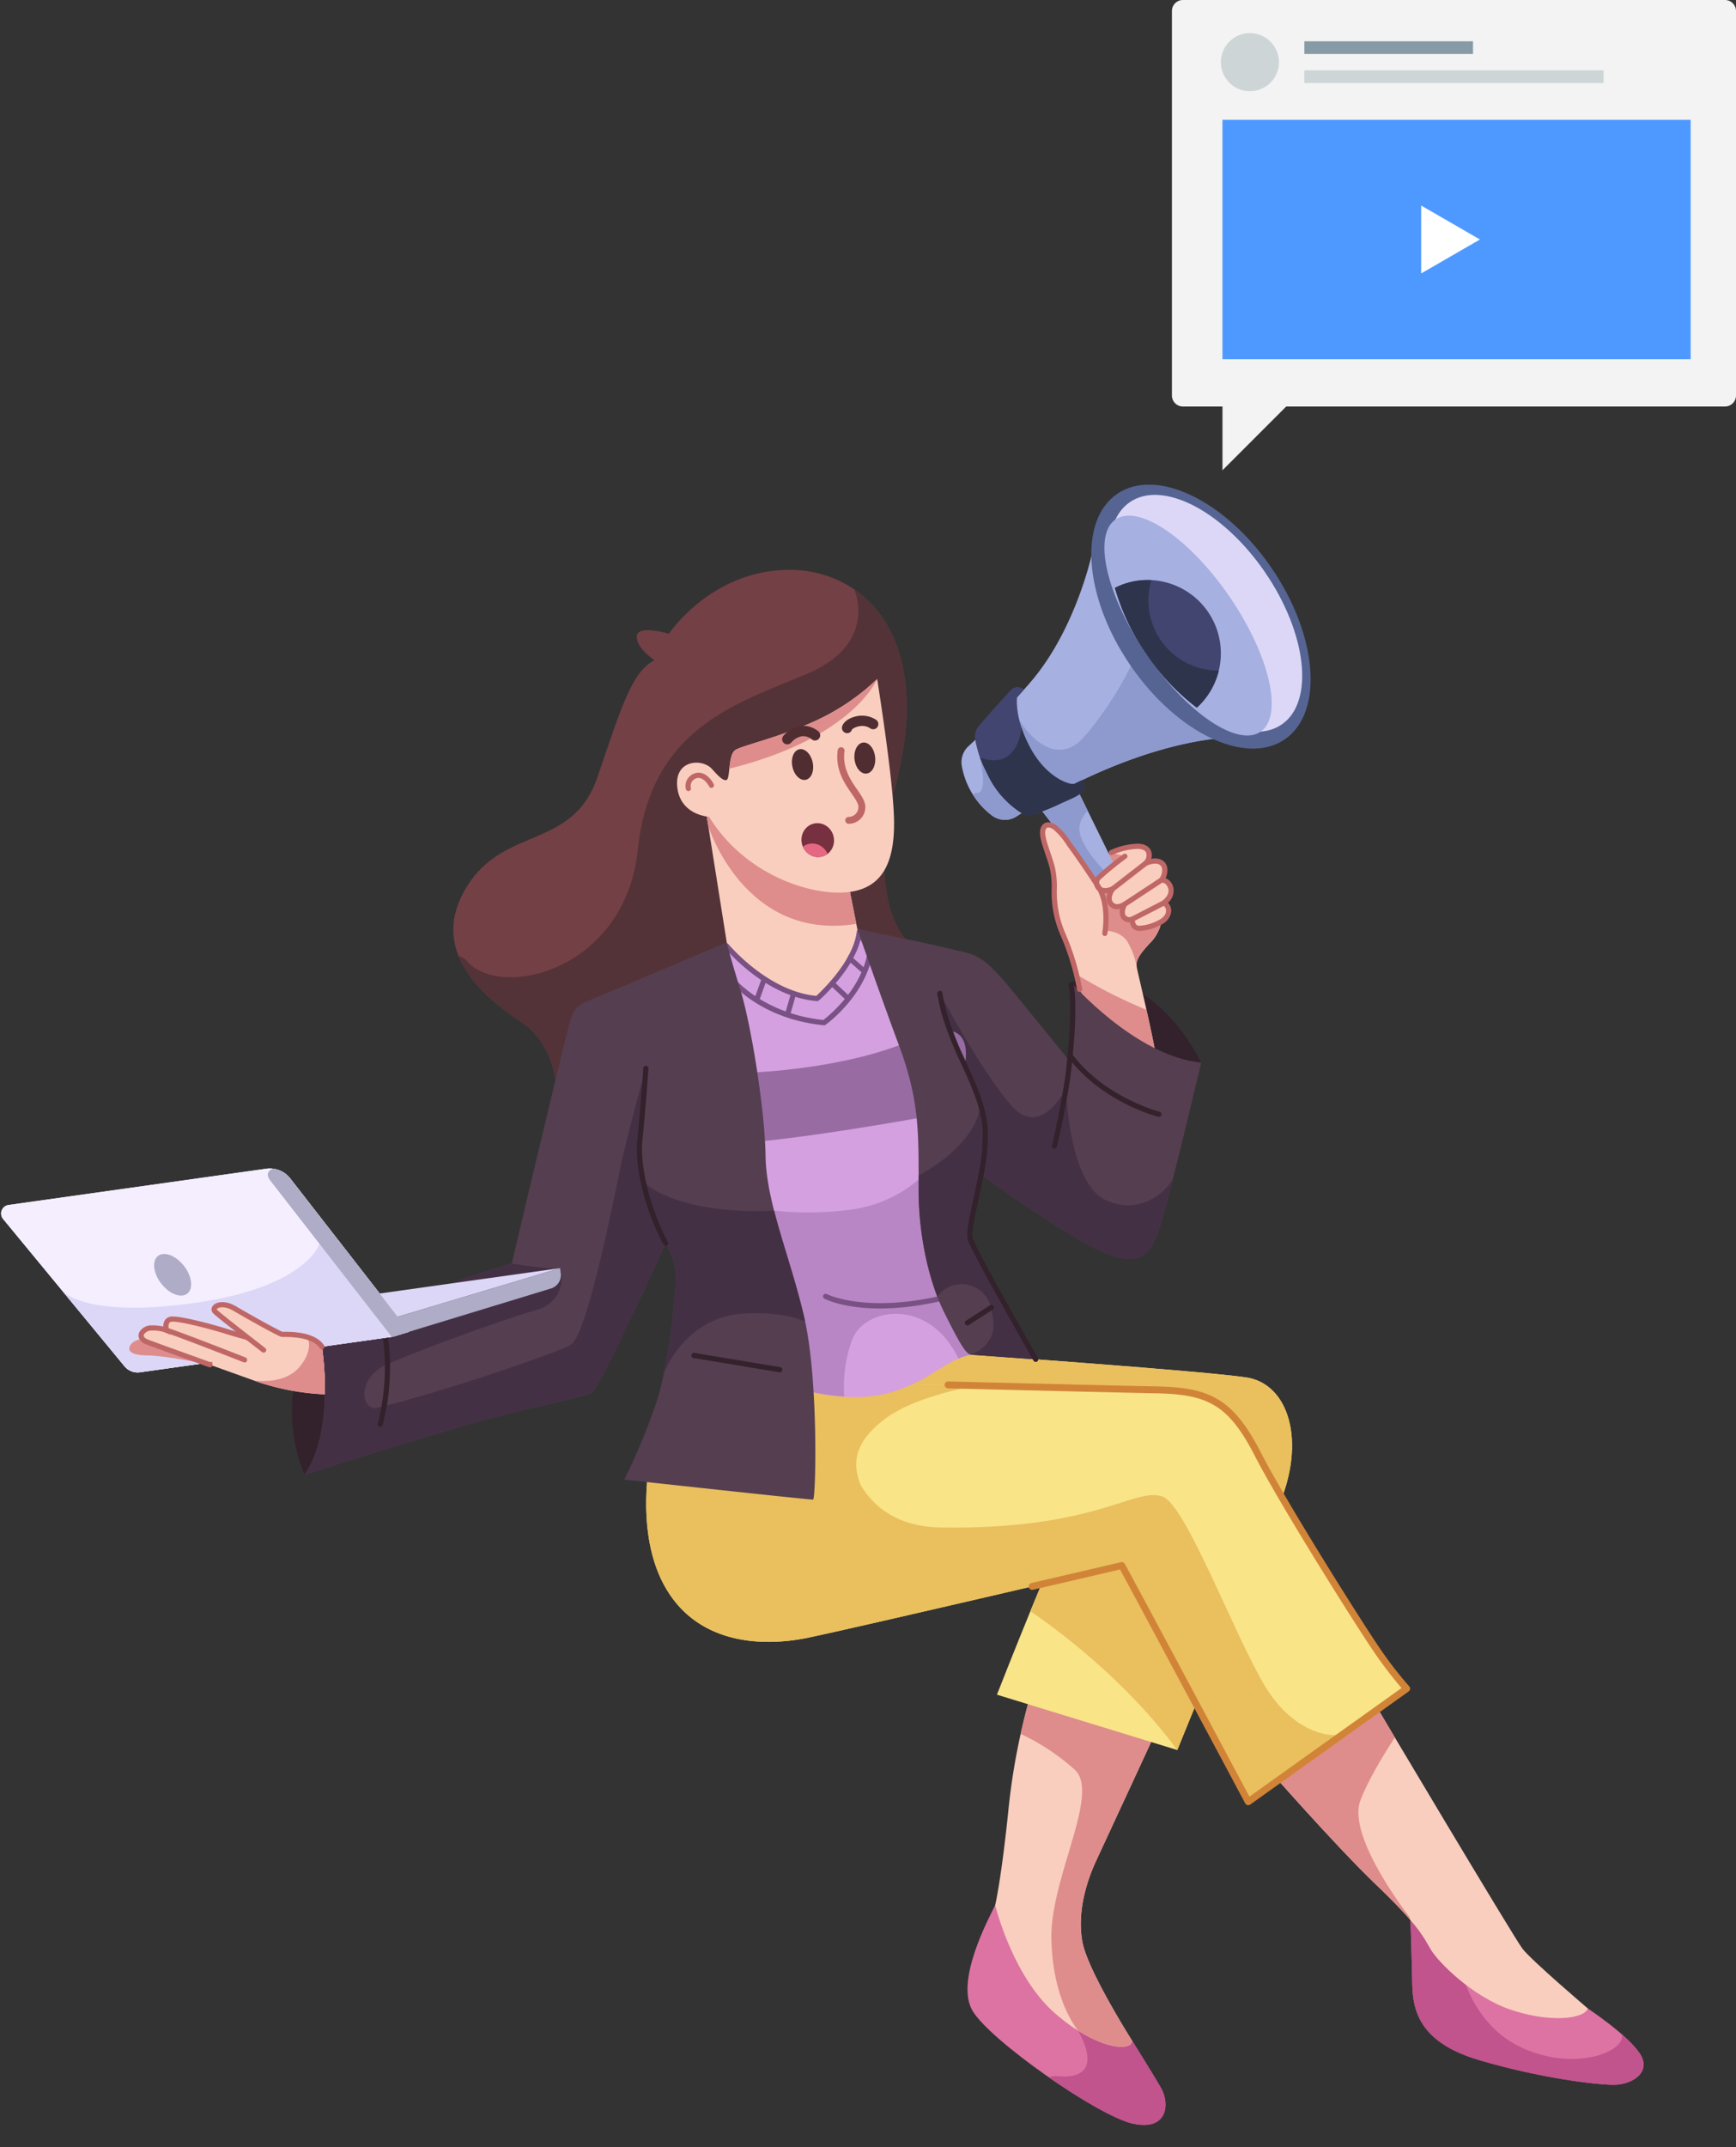 <svg xmlns="http://www.w3.org/2000/svg" width="373.786" height="462.016" viewBox="0 0 373.786 462.016">
  <rect x="0" y="0" width="373.786" height="462.016" fill="#333333" stroke="none"/>
  <g id="Group_4443" data-name="Group 4443" transform="translate(-1496.214 -213.027)">
    <g id="Group_675" data-name="Group 675" transform="translate(1748.545 213.027)">
      <path id="Path_1630" data-name="Path 1630" d="M536.76,215.648V247.58l27.676-27.674Z" transform="translate(-525.876 -146.382)" fill="#f3f3f3"/>
      <path id="Rectangle_87" data-name="Rectangle 87" d="M2.374,0H119.082a2.373,2.373,0,0,1,2.373,2.373V85.1a2.373,2.373,0,0,1-2.373,2.373H2.374A2.374,2.374,0,0,1,0,85.1V2.374A2.374,2.374,0,0,1,2.374,0Z" transform="translate(0 0)" fill="#f3f3f3"/>
      <path id="Path_1631" data-name="Path 1631" d="M549.06,185.937a6.248,6.248,0,1,1-6.25-6.247A6.249,6.249,0,0,1,549.06,185.937Z" transform="translate(-526.019 -172.562)" fill="#cdd5d7"/>
      <g id="Group_673" data-name="Group 673" transform="translate(28.507 8.884)">
        <rect id="Rectangle_88" data-name="Rectangle 88" width="64.439" height="2.733" transform="translate(0 6.249)" fill="#cdd5d7"/>
        <rect id="Rectangle_89" data-name="Rectangle 89" width="36.32" height="2.735" fill="#879ba6"/>
      </g>
      <g id="Group_674" data-name="Group 674" transform="translate(10.884 25.783)">
        <rect id="Rectangle_90" data-name="Rectangle 90" width="100.806" height="51.505" fill="#4e99ff"/>
        <path id="Path_1632" data-name="Path 1632" d="M574.173,208.466l-6.325,3.65-6.332,3.658V201.161l6.332,3.651Z" transform="translate(-518.735 -182.713)" fill="#fff"/>
      </g>
    </g>
    <g id="Group_649" data-name="Group 649" transform="translate(1478.606 347.295) rotate(-8)">
      <g id="WOMAN_ARM" data-name="WOMAN ARM" transform="translate(191.101 0)">
        <g id="Group_557" data-name="Group 557" transform="translate(27.152 20.676)">
          <path id="Path_1534" data-name="Path 1534" d="M33.919,0s-5.806,15.671-17.1,25.349A156.8,156.8,0,0,1,2.1,36.785,4.678,4.678,0,0,0,.007,40.921,17.149,17.149,0,0,0,5.069,52.427a4.616,4.616,0,0,0,5.128.8c7.2-3.3,28.371-11.994,48.329-10.439Z" transform="translate(0)" fill="#a6b0e1"/>
        </g>
        <g id="Group_558" data-name="Group 558" transform="translate(28.665 41.25)">
          <path id="Path_1535" data-name="Path 1535" d="M25.49,17.718C17.321,24.607,12.147,12.3,12.147,12.3l-10,2.846S4.05,26.957.873,26.479A1.244,1.244,0,0,0,0,26.707a15.974,15.974,0,0,0,3.557,5.146,4.616,4.616,0,0,0,5.128.8c7.2-3.3,28.371-11.994,48.329-10.439L44.238,0,39.417,1.151A74.81,74.81,0,0,1,25.49,17.718Z" fill="#8e9ace"/>
        </g>
        <g id="Group_559" data-name="Group 559" transform="translate(43.912 110.81)">
          <path id="Path_1536" data-name="Path 1536" d="M25.41,21.115S22.71,12.274,16.278,5.9,0,.008,0,.008,3.771,20.04,13.42,22.429,25.41,21.115,25.41,21.115Z" transform="translate(0 0)" fill="#33222c"/>
        </g>
        <g id="Group_560" data-name="Group 560" transform="translate(42.342 76.664)">
          <path id="Path_1537" data-name="Path 1537" d="M3.257,36.265A54.844,54.844,0,0,0,1.291,23.6c-1.85-6.436.248-10.522-.228-14.405S-.733,1.658.537.344,4.21,1.677,5.878,4.963A9.229,9.229,0,0,0,10.463,9.3l2.819-1.235a17.559,17.559,0,0,1,6.432-.836c3.057.319,2.859,2.787,1.35,3.9,0,0,2.343-.757,3.455.4s.08,3.066-.556,3.624c0,0,1.429.039,1.747,1.911S23.8,20.1,23.8,20.1a1.874,1.874,0,0,1,.754,1.952A3.012,3.012,0,0,1,22.732,24a9.038,9.038,0,0,1-3.217,4.34c-2.7,2.19-3.494,3.266-3.414,4.819s1.333,13.859,1.48,20.55-8.548-5.5-8.548-5.5Z" transform="translate(0 0)" fill="#f9cebe"/>
        </g>
        <g id="Group_561" data-name="Group 561" transform="translate(49.906 83.842)">
          <path id="Path_1538" data-name="Path 1538" d="M16.4,7.98c.635-.557,1.667-2.47.556-3.624s-3.455-.4-3.455-.4c1.509-1.115,1.708-3.583-1.35-3.9A17.559,17.559,0,0,0,5.718.891L2.9,2.127A8.679,8.679,0,0,1,.384.491L0,1.786,2.941,7.98s.994,5.81-.04,9.1c0,0,3.135.421,4.365,2.93A16.356,16.356,0,0,1,8.537,25.98c-.08-1.553.715-2.628,3.414-4.819a9.038,9.038,0,0,0,3.217-4.34,3.012,3.012,0,0,0,1.826-1.952,1.874,1.874,0,0,0-.754-1.952s2.223-1.155,1.905-3.027S16.4,7.98,16.4,7.98Z" transform="translate(0 0)" fill="#de8d8c"/>
        </g>
        <g id="Group_562" data-name="Group 562" transform="translate(45.348 109.343)">
          <path id="Path_1539" data-name="Path 1539" d="M0,0C.225,2.174.251,3.587.251,3.587L6.027,15.534s8.7,12.186,8.548,5.5c-.068-3.119-.377-7.451-.7-11.352A107.847,107.847,0,0,1,0,0Z" transform="translate(0)" fill="#de8d8c"/>
        </g>
        <g id="Group_563" data-name="Group 563" transform="translate(42.56 70.437)">
          <path id="Path_1540" data-name="Path 1540" d="M0,2.47l10.563,18.4L14.692,18.4,8.657,0Z" fill="#a6b0e1"/>
        </g>
        <g id="Group_564" data-name="Group 564" transform="translate(0 93.137)">
          <path id="Path_1541" data-name="Path 1541" d="M0,0S20.646,7.328,23.346,8.681s4.446,3.9,5.955,6.133S41.291,34.488,41.291,34.488s2.858-11.55,2.62-16.807c0,0,11.435,17.683,25.41,21.107,0,0-9.727,24.97-12.944,32.018s-5.36,10.036-13.1,5.736S14.929,52.169,14.929,52.169Z" fill="#553e50"/>
        </g>
        <g id="Group_565" data-name="Group 565" transform="translate(5.061 106.756)">
          <path id="Path_1542" data-name="Path 1542" d="M54.862,48.8c-.585,1.43-7.041,7.586-14.82,2.967s-5.373-25.186-5.373-25.186-6.7,9.893-11.939,2.357S10.6,2.587,10.6,2.587L.631,0,0,4.069,9.866,38.55S30.473,58.622,38.215,62.923s9.887,1.314,13.1-5.736C52.153,55.355,53.431,52.307,54.862,48.8Z" transform="translate(0)" fill="#443044"/>
        </g>
        <path id="Path_1543" data-name="Path 1543" d="M.557,34.965a.537.537,0,0,1-.2-.038.558.558,0,0,1-.317-.722c.044-.112,4.343-11.2,5.732-17.6C5.8,16.476,8.61,5.695,8.377.582A.56.56,0,0,1,8.909,0a.611.611,0,0,1,.58.533c.239,5.28-2.521,15.886-2.639,16.335-1.4,6.46-5.733,17.629-5.776,17.742A.555.555,0,0,1,.557,34.965Z" transform="translate(34.978 110.898)" fill="#33222c"/>
        <path id="Path_1544" data-name="Path 1544" d="M17.746,16.265a.564.564,0,0,1-.21-.041c-.471-.193-11.6-4.834-17.464-15.4a.556.556,0,1,1,.97-.543c5.679,10.224,16.8,14.86,16.914,14.9a.558.558,0,0,1-.209,1.074Z" transform="translate(41.015 125.952)" fill="#33222c"/>
        <path id="Path_1545" data-name="Path 1545" d="M10.12,4.46,8.657,0,0,2.47,9.522,19.055l3.542.317h0s-6.273-7.823-5.2-11.843A5.6,5.6,0,0,1,10.12,4.46Z" transform="translate(42.56 70.437)" fill="#8e9ace"/>
        <g id="Group_567" data-name="Group 567" transform="translate(52.388 83.83)">
          <g id="Group_566" data-name="Group 566" transform="translate(0 0)">
            <path id="Path_1546" data-name="Path 1546" d="M6.849,1.82A69.54,69.54,0,0,0,.5,5.682C-.576,6.639-.02,9.29,3.236,8.423c0,0-1.667,1.72-.754,3.154s2.858.478,2.858.478-1.151,1.513-.595,2.628a1.585,1.585,0,0,0,1.827.757s-.556,1.991,1.31,2.19a10.483,10.483,0,0,0,4.8-.8,3.011,3.011,0,0,0,1.826-1.952,1.873,1.873,0,0,0-.753-1.952s2.223-1.154,1.905-3.027-1.747-1.911-1.747-1.911c.635-.557,1.667-2.47.556-3.624s-3.455-.4-3.455-.4c1.509-1.115,1.708-3.583-1.35-3.9A14.429,14.429,0,0,0,4.013.662" transform="translate(0 0)" fill="#f9cebe"/>
          </g>
        </g>
        <g id="Group_568" data-name="Group 568" transform="translate(51.834 83.274)">
          <path id="Path_1547" data-name="Path 1547" d="M9.182,18.782a7.709,7.709,0,0,1-.806-.041A2,2,0,0,1,6.844,17.9a2.262,2.262,0,0,1-.354-1.3A1.975,1.975,0,0,1,4.8,15.49a2.523,2.523,0,0,1,0-2.02,2.282,2.282,0,0,1-2.235-1.037A2.651,2.651,0,0,1,2.6,9.708,2.5,2.5,0,0,1,.262,8.476a2.22,2.22,0,0,1,.42-2.654A67.738,67.738,0,0,1,7.135,1.886a.558.558,0,0,1,.536.978A64.8,64.8,0,0,0,1.42,6.656,1.093,1.093,0,0,0,1.242,7.95c.336.63,1.218.807,2.4.49a.552.552,0,0,1,.622.257.56.56,0,0,1-.079.669c-.014.015-1.35,1.424-.685,2.465.63.994,2.086.307,2.147.279a.557.557,0,0,1,.686.838c-.26.346-.867,1.388-.541,2.041a1.011,1.011,0,0,0,1.177.469.571.571,0,0,1,.543.142.56.56,0,0,1,.143.547,1.577,1.577,0,0,0,.106,1.131.938.938,0,0,0,.729.354,9.906,9.906,0,0,0,4.48-.733c.08-.036,1.366-.539,1.543-1.556a1.311,1.311,0,0,0-.5-1.381.563.563,0,0,1-.258-.5.558.558,0,0,1,.294-.473c.019-.01,1.86-1,1.614-2.44-.238-1.4-1.2-1.446-1.213-1.446a.559.559,0,0,1-.352-.977,3.034,3.034,0,0,0,.856-1.858,1.232,1.232,0,0,0-.334-.958c-.849-.881-2.865-.26-2.885-.256a.557.557,0,0,1-.5-.978,1.806,1.806,0,0,0,.8-1.8c-.164-.6-.831-.994-1.878-1.1a13.974,13.974,0,0,0-5.414.566A.557.557,0,0,1,4.383.695,14.926,14.926,0,0,1,10.28.07c2.071.214,2.665,1.3,2.834,1.92a2.552,2.552,0,0,1-.184,1.745,3.144,3.144,0,0,1,2.5.8,2.36,2.36,0,0,1,.646,1.78,4.108,4.108,0,0,1-.656,1.952,2.812,2.812,0,0,1,1.351,2.1,3.419,3.419,0,0,1-1.574,3.214,2.461,2.461,0,0,1,.42,1.957,3.545,3.545,0,0,1-2.178,2.377A10.944,10.944,0,0,1,9.182,18.782Z" transform="translate(0 0)" fill="#bf6767"/>
        </g>
        <g id="Group_569" data-name="Group 569" transform="translate(55.067 87.243)">
          <path id="Path_1548" data-name="Path 1548" d="M.556,5.566A.558.558,0,0,1,.281,4.524L8.063.073a.558.558,0,0,1,.551.97L.83,5.494A.542.542,0,0,1,.556,5.566Z" transform="translate(0 0)" fill="#bf6767"/>
        </g>
        <g id="Group_570" data-name="Group 570" transform="translate(57.172 91.265)">
          <path id="Path_1549" data-name="Path 1549" d="M.555,5.178A.558.558,0,0,1,.318,4.116L8.895.053A.557.557,0,0,1,9.37,1.062L.793,5.124A.561.561,0,0,1,.555,5.178Z" transform="translate(0 0)" fill="#bf6767"/>
        </g>
        <g id="Group_571" data-name="Group 571" transform="translate(58.403 96.204)">
          <path id="Path_1550" data-name="Path 1550" d="M.556,3.623A.558.558,0,0,1,.374,2.538L7.56.03a.558.558,0,0,1,.364,1.054L.738,3.592A.548.548,0,0,1,.556,3.623Z" transform="translate(0 0)" fill="#bf6767"/>
        </g>
        <path id="Path_1616" data-name="Path 1616" d="M18.507,0c10.2-.012,18.451,14.307,18.429,31.982S28.629,64,18.429,64.009-.021,49.7,0,32.027,8.307.012,18.507,0Z" transform="matrix(0.895, -0.445, 0.445, 0.895, 51.853, 16.449)" fill="#556493"/>
        <g id="Group_572" data-name="Group 572" transform="translate(56.951 3.45)">
          <path id="Path_1617" data-name="Path 1617" d="M15.562,0c8.575-.01,15.511,12.96,15.491,28.97s-6.987,29-15.562,29.008S-.019,45.018,0,29.008,6.987.01,15.562,0Z" transform="matrix(0.895, -0.445, 0.445, 0.895, 0, 13.829)" fill="#dcd7f7"/>
        </g>
        <g id="Group_573" data-name="Group 573" transform="translate(57.543 8.779)">
          <path id="Path_1618" data-name="Path 1618" d="M10.913,0C16.922-.007,21.778,12.373,21.76,27.652s-4.9,27.671-10.913,27.679S-.018,42.958,0,27.679,4.9.007,10.913,0Z" transform="translate(0 9.69) rotate(-26.444)" fill="#a6b0e1"/>
        </g>
        <g id="Group_574" data-name="Group 574" transform="translate(30.814 46.395)">
          <path id="Path_1551" data-name="Path 1551" d="M21.791,23.488c-.237,1.427-3.69,1.992-5.929,2.75a49.334,49.334,0,0,1-6.728,1.547,3.225,3.225,0,0,1-1.439-.8,19.8,19.8,0,0,1-6.136-9.367A24.081,24.081,0,0,1,0,10,3.61,3.61,0,0,1,.787,7.519C1.558,6.672,8.214,1.1,9.088.428A1.951,1.951,0,0,1,11.859.74c-.578.475-1.141.951-1.675,1.4,0,0-1.26,4.386,1.348,11.314s7.486,9.129,8.3,8.862c.563-.179,1.126-.372,1.719-.55A2.591,2.591,0,0,1,21.791,23.488Z" transform="translate(0 0)" fill="#424570"/>
        </g>
        <g id="Group_575" data-name="Group 575" transform="translate(31.313 55.133)">
          <path id="Path_1552" data-name="Path 1552" d="M7.195,18.244a3.226,3.226,0,0,0,1.439.8A49.326,49.326,0,0,0,15.362,17.5c2.239-.758,5.692-1.323,5.929-2.75a2.59,2.59,0,0,0-.237-1.725c-.593.178-1.156.371-1.719.55-.815.268-5.707-1.933-8.3-8.861A26.691,26.691,0,0,1,9.72,0h0S7.807,9.261,0,5.156C.242,6.216.584,7.444,1.059,8.878A19.8,19.8,0,0,0,7.195,18.244Z" fill="#2e344c"/>
        </g>
        <g id="Group_576" data-name="Group 576" transform="translate(65.133 27.32)">
          <path id="Path_1553" data-name="Path 1553" d="M0,.849A48.606,48.606,0,0,0,4.736,15.931a48.461,48.461,0,0,0,9.141,12.9A15.78,15.78,0,0,0,5.058,0,15.649,15.649,0,0,0,0,.849Z" fill="#424570"/>
        </g>
        <path id="Path_1554" data-name="Path 1554" d="M3.806,37.116a.556.556,0,0,1-.556-.549A53.2,53.2,0,0,0,1.315,24.309,23.019,23.019,0,0,1,.862,14.254a18.163,18.163,0,0,0,.207-4.435C.932,8.7.726,7.614.526,6.56.006,3.815-.4,1.647.7.509,1.046.146,2.039-.554,3.67.788A14.666,14.666,0,0,1,6.354,4.894c.185.355.368.7.547,1.034.52.965,2.456,4.694,4.456,9.033,2.042,4.435.105,10.353.021,10.6a.55.55,0,0,1-.7.351.557.557,0,0,1-.35-.706c.018-.057,1.879-5.75.021-9.781-2.021-4.386-4-8.19-4.425-8.968-.182-.336-.366-.688-.554-1.049a14.593,14.593,0,0,0-2.4-3.76C2.292,1.094,1.8.973,1.5,1.285c-.7.723-.3,2.834.124,5.067.2,1.07.411,2.178.553,3.331a19.33,19.33,0,0,1-.207,4.71A22.107,22.107,0,0,0,2.383,24,54.4,54.4,0,0,1,4.362,36.549a.558.558,0,0,1-.547.567Z" transform="translate(41.784 76.111)" fill="#bf6767"/>
        <g id="Group_577" data-name="Group 577" transform="translate(65.133 27.32)">
          <path id="Path_1555" data-name="Path 1555" d="M6.62,6.638A15.036,15.036,0,0,1,8.03.291,15.7,15.7,0,0,0,5.058,0,15.649,15.649,0,0,0,0,.849,48.606,48.606,0,0,0,4.736,15.931a48.461,48.461,0,0,0,9.141,12.9,15.819,15.819,0,0,0,5.8-7.249A15.063,15.063,0,0,1,6.62,6.638Z" fill="#2e344c"/>
        </g>
      </g>
      <g id="WOMAN" transform="translate(0 14.278)">
        <g id="Woman_Promoting" data-name="Woman Promoting" transform="translate(0 0)">
          <g id="Group_648" data-name="Group 648">
            <g id="Group_579" data-name="Group 579" transform="translate(174.698 59.259)">
              <path id="Path_1557" data-name="Path 1557" d="M24.345,5.343S21.381,20,28.977,26.21s-14.638,1.912-14.638,1.912L0,5.587,22.438,0Z" fill="#533338"/>
            </g>
            <g id="Group_580" data-name="Group 580" transform="translate(104.794)">
              <path id="Path_1558" data-name="Path 1558" d="M16.668,109.524S20.4,96.146,11.824,88.577-5.487,69.859,4.359,58.071s23.663-4.619,31.127-19.434S45.968,17.41,51.09,15.5c0,0-3.632-3.226-3.037-5.676s6.908.479,6.908.479S65.621-1.706,81.94.206s30.514,18.684,15.872,51.337L93.97,65.8,73.6,77.749Z" transform="translate(0 0)" fill="#734045"/>
            </g>
            <g id="Group_581" data-name="Group 581" transform="translate(105.278 6.398)">
              <path id="Path_1559" data-name="Path 1559" d="M82.607,16.627c-16.4,4.3-34.88,7.056-41.242,32.44S7.608,76.851,1.652,67.648A3.1,3.1,0,0,0,0,66.306C1.525,72.4,6.455,77.869,11.34,82.18c8.575,7.569,4.843,20.946,4.843,20.946L73.118,71.352,93.486,59.4l3.842-14.254c10.06-22.435,6.506-37.373-2-45.145h0S99.005,12.327,82.607,16.627Z" transform="translate(0)" fill="#533338"/>
            </g>
            <g id="Group_582" data-name="Group 582" transform="translate(182.714 290.743)">
              <path id="Path_1560" data-name="Path 1560" d="M33.677,33.234s3.335,7.407,4.765,10.991.119,9.438-7.146,6.69S3.423,28.933.565,22.122,6.521,3.246,8.545.259s9.41,20.789,9.41,20.789Z" transform="translate(0 0)" fill="#dd73a3"/>
            </g>
            <g id="Group_583" data-name="Group 583" transform="translate(197.571 318.405)">
              <path id="Path_1561" data-name="Path 1561" d="M16.439,23.254c7.265,2.748,8.575-3.106,7.146-6.69S18.82,5.572,18.82,5.572L11.631,0,7.555,1.778s5.211,11.56-5.519,9.171A3.853,3.853,0,0,0,0,10.918C6.253,16.708,12.914,21.922,16.439,23.254Z" fill="#c1538d"/>
            </g>
            <g id="Group_584" data-name="Group 584" transform="translate(191.259 246.798)">
              <path id="Path_1562" data-name="Path 1562" d="M14.055,0A140.248,140.248,0,0,0,5.6,24.612C2.025,39.068,0,44.205,0,44.205s1.548,15.651,9.53,24.85,15.364,10.514,15.6,8.124c0,0-7.265-16.009-7.622-22.341s2.5-12.665,5.36-17.085S42.165,7.885,42.165,7.885Z" fill="#f9cebe"/>
            </g>
            <g id="Group_585" data-name="Group 585" transform="translate(201.827 246.798)">
              <path id="Path_1563" data-name="Path 1563" d="M31.6,7.885,3.487,0S1.965,3.169,0,8.477A48.185,48.185,0,0,1,10.515,17.8C15.16,23.775,1.794,40.263.364,53.4-.742,63.574,1.454,69.918,3.3,73.385c6.135,5.227,11.071,5.741,11.265,3.795,0,0-7.265-16.009-7.622-22.341s2.5-12.665,5.36-17.085S31.6,7.885,31.6,7.885Z" fill="#de8d8c"/>
            </g>
            <g id="Group_586" data-name="Group 586" transform="translate(178.555 172.616)">
              <path id="Path_1564" data-name="Path 1564" d="M24.018.355S73.451,10.861,82.146,13.49,93.1,28.9,84.885,42.163,56.18,90.789,56.18,90.789l-36.8-17.2S38.591,39.5,42.4,35.354,9.529,11.141,9.529,11.141L0,3.334S16.32-1.294,24.018.355Z" transform="translate(0 0)" fill="#f9e487"/>
            </g>
            <g id="Group_587" data-name="Group 587" transform="translate(178.555 172.616)">
              <path id="Path_1565" data-name="Path 1565" d="M82.146,13.49C73.451,10.861,24.018.355,24.018.355,16.32-1.294,0,3.334,0,3.334l9.529,7.806S46.214,31.212,42.4,35.354c-1.96,2.13-7.993,12.179-13.392,21.439,4.993,4.544,18.263,17.464,27.169,34,0,0,20.487-35.364,28.706-48.625S90.841,16.118,82.146,13.49Z" transform="translate(0 0)" fill="#eabf5e"/>
            </g>
            <g id="Group_588" data-name="Group 588" transform="translate(277.635 305.1)">
              <path id="Path_1566" data-name="Path 1566" d="M1.886,0S.933,9.08.218,14.935s-.357,12.9,12.03,18.518,24.3,8.8,28.031,9.279,8.417-1.514,6.352-5.894S36.9,25.687,36.9,25.687L10.5,8.483Z" transform="translate(0)" fill="#dd73a3"/>
            </g>
            <g id="Group_589" data-name="Group 589" transform="translate(277.635 305.755)">
              <path id="Path_1567" data-name="Path 1567" d="M43.31,31.484c.805,3.583-10.576,6.927-21.533,0S10.818,10.8,10.818,10.8L1.816,0c-.228,2.159-1,9.352-1.6,14.279C-.5,20.133-.139,27.183,12.248,32.8s24.3,8.8,28.031,9.279,8.417-1.513,6.352-5.894A22.842,22.842,0,0,0,43.31,31.484Z" transform="translate(0)" fill="#c1538d"/>
            </g>
            <g id="Group_590" data-name="Group 590" transform="translate(253.196 259.095)">
              <path id="Path_1568" data-name="Path 1568" d="M0,10.522S12.269,29.279,19.892,38.956s8.456,12.305,9.647,15.293,7.5,11.469,15.365,15.411,15.245,4.182,16.437,2.032c0,0-10.6-11.947-12.149-14.695S25.014.367,24.894.009,0,10.522,0,10.522Z" transform="translate(0 0)" fill="#f9cebe"/>
            </g>
            <g id="Group_591" data-name="Group 591" transform="translate(253.196 259.094)">
              <path id="Path_1569" data-name="Path 1569" d="M28.3,8.155C26.268,3.312,24.923.1,24.894.009,24.775-.349,0,10.523,0,10.523S12.269,29.28,19.892,38.957c2.769,3.515,4.634,6.092,5.954,8.1l.358.071s-11.2-19.165-7.146-26.573C21.214,16.616,25.117,11.8,28.3,8.155Z" transform="translate(0 0)" fill="#de8d8c"/>
            </g>
            <g id="Group_592" data-name="Group 592" transform="translate(128.39 173.681)">
              <path id="Path_1570" data-name="Path 1570" d="M100.033,48.745S41.906,54,31.068,54.718s-24.418-2.27-29.3-15.77S3.672,8.84,3.672,8.84L37.976,0s63.247,10.514,74.444,12.305,15.723,4.66,19.891,16.607,17.152,40.74,19.891,46.116a81.493,81.493,0,0,0,4.884,8.482l-37.162,19.355S102.533,55.316,100.033,48.745Z" transform="translate(0)" fill="#f9e487"/>
            </g>
            <g id="Group_593" data-name="Group 593" transform="translate(128.39 173.681)">
              <path id="Path_1571" data-name="Path 1571" d="M126.951,78.732c-5-11.707-11.435-41.1-16.2-43.488-5.734-2.876-14.97,5.12-48.041,0-8.979-1.39-13.69-6.068-15.981-11.533-1.129-4.964-.051-9.26,7.206-13.318S74.391,6.042,74.393,6.042c-10.345-1.714-20.516-3.4-27.471-4.557h0L37.976,0,3.672,8.84S-3.117,25.447,1.767,38.947s18.462,16.488,29.3,15.77,68.965-5.973,68.965-5.973c2.5,6.571,19.891,54.121,19.891,54.121L142.435,91.14C140.739,92.024,131.954,90.44,126.951,78.732Z" transform="translate(0)" fill="#eabf5e"/>
            </g>
            <g id="Group_594" data-name="Group 594" transform="translate(196.051 177.985)">
              <path id="Path_1572" data-name="Path 1572" d="M52.262,99.3a.707.707,0,0,1-.268-.051.747.747,0,0,1-.428-.437c-.169-.464-16.613-45.424-19.689-53.585-2.191.2-10.5.945-19.2,1.722a.774.774,0,0,1-.8-.676.743.743,0,0,1,.674-.806C22.7,44.566,32.3,43.7,32.3,43.7a.746.746,0,0,1,.759.474c2.3,6.035,17.32,47.089,19.605,53.339L88.351,78.927a90.393,90.393,0,0,1-4.47-7.865C81.1,65.6,68.094,36.729,63.95,24.853c-4.12-11.8-8.433-14.378-19.309-16.118C39.9,7.976,25.086,5.534.621,1.479A.743.743,0,0,1,.01.625.737.737,0,0,1,.861.012c24.464,4.056,39.271,6.5,44.015,7.254,11.34,1.815,16.137,4.671,20.472,17.1C69.474,36.187,82.426,64.941,85.2,70.385a81.965,81.965,0,0,0,4.834,8.4.745.745,0,0,1-.268,1.082L52.6,99.22A.732.732,0,0,1,52.262,99.3Z" transform="translate(0 0)" fill="#d18437"/>
            </g>
            <g id="Group_595" data-name="Group 595" transform="translate(155.095 77.817)">
              <path id="Path_1573" data-name="Path 1573" d="M10.676,97.637s9.608,4.559,18.739,3.125,12.305-5.243,18.063-5.608S50.14,83.319,50.14,83.319L46.964,60.654,43.788,14.662,36.006,1.041h-16.2L7.754,0s-12.329,17.848-5.9,45.565A453.937,453.937,0,0,1,10.676,97.637Z" transform="translate(0)" fill="#d4a0e0"/>
            </g>
            <g id="Group_596" data-name="Group 596" transform="translate(162.557 132.189)">
              <path id="Path_1574" data-name="Path 1574" d="M42.678,28.946l-1-7.1L36.733,0A28.06,28.06,0,0,1,19.65,6.281,69.132,69.132,0,0,1,2.357,4.19S.951,12.239,0,19.767c2.278,13.946,3.213,23.5,3.213,23.5a48.818,48.818,0,0,0,8.532,2.651A30.022,30.022,0,0,1,15.2,33.9c3.812-6.452,17.612-6.521,22.047,7.347v0a13.952,13.952,0,0,1,2.764-.465C45.775,40.416,42.678,28.946,42.678,28.946Z" fill="#b886c4"/>
            </g>
            <g id="Group_597" data-name="Group 597" transform="translate(172.786 155.641)">
              <path id="Path_1575" data-name="Path 1575" d="M19.29,5.263C6.314,5.263.529,1.224.232,1.009A.557.557,0,0,1,.88.1C.968.167,10.04,6.451,30.8,3.192a.537.537,0,0,1,.633.465.556.556,0,0,1-.463.636A75.151,75.151,0,0,1,19.29,5.263Z" transform="translate(0 0)" fill="#7a5184"/>
            </g>
            <g id="Group_598" data-name="Group 598" transform="translate(173.118 90.059)">
              <path id="Path_1619" data-name="Path 1619" d="M0,.006,5.232,0V1.114L0,1.12Z" transform="translate(0 4.776) rotate(-65.901)" fill="#7a5184"/>
            </g>
            <g id="Group_599" data-name="Group 599" transform="translate(167.006 85.885)">
              <path id="Path_1576" data-name="Path 1576" d="M.981,5.385,0,4.862,2.565,0l.981.523Z" fill="#7a5184"/>
            </g>
            <g id="Group_600" data-name="Group 600" transform="translate(183.125 88.705)">
              <path id="Path_1577" data-name="Path 1577" d="M3.542,5.095,0,.7.866,0,4.408,4.395Z" fill="#7a5184"/>
            </g>
            <g id="Group_601" data-name="Group 601" transform="translate(187.537 83.829)">
              <path id="Path_1620" data-name="Path 1620" d="M.008,0,1.122,0,1.114,5.231,0,5.233Z" transform="translate(0 0.735) rotate(-40.942)" fill="#7a5184"/>
            </g>
            <g id="Group_602" data-name="Group 602" transform="translate(152.523 103.043)">
              <path id="Path_1578" data-name="Path 1578" d="M10.329,3.1S31.471,5.607,47.551.948s8.973,9.376,8.973,9.376l-7.068,7.47s-29.539,1.314-44.07,0S10.329,3.1,10.329,3.1Z" transform="translate(0 0)" fill="#986ca3"/>
            </g>
            <g id="Group_603" data-name="Group 603" transform="translate(55.765 151.758)">
              <path id="Path_1579" data-name="Path 1579" d="M1.139,26.82A35.071,35.071,0,0,1,.424,12.245C1.7,3.882,5.983,0,5.983,0L9.159.07,12.574,13.41Z" transform="translate(0 0)" fill="#33222c"/>
            </g>
            <g id="Group_604" data-name="Group 604" transform="translate(56.904 77.824)">
              <path id="Path_1580" data-name="Path 1580" d="M105.948,0S79.089,7.168,75.277,8.124s-3.812,1.752-4.843,3.5S50.5,61.966,50.5,61.966A140.52,140.52,0,0,0,26.561,67.3C15.722,71.006,7.5,73.156,7.5,73.156s.714,18.639-7.5,27.6c0,0,30.135-5.137,41.331-6.452S61.58,92.63,63.6,91.914,85.878,59.178,85.878,59.178Z" fill="#553e50"/>
            </g>
            <g id="Group_605" data-name="Group 605" transform="translate(56.904 102.23)">
              <path id="Path_1581" data-name="Path 1581" d="M84.927,0s-5.679,12.869-8.22,19.878S64.478,54.924,60.662,56.631c-2.412,1.079-26,5.84-43.034,7.651-3.636.389-3.931-6.955,3.345-9,5.618-1.581,23.572-5.67,33.864-7.168a6.952,6.952,0,0,0,5.825-8.12s-1.9.114-10.16-2.434A140.517,140.517,0,0,0,26.561,42.9C15.722,46.6,7.5,48.75,7.5,48.75a63.171,63.171,0,0,1-1.5,14.815c-.031.132-.322,1.309-.447,1.766-.034.126-.378,1.3-.527,1.763-.038.116-.437,1.277-.613,1.735A23.424,23.424,0,0,1,0,76.348S30.135,71.211,41.331,69.9,61.58,68.224,63.6,67.508,85.878,34.772,85.878,34.772L92.4,15.543A73.467,73.467,0,0,0,84.927,0Z" fill="#443044"/>
            </g>
            <g id="Group_606" data-name="Group 606" transform="translate(73.977 148.801)">
              <path id="Path_1582" data-name="Path 1582" d="M.556,21.852a.556.556,0,0,1-.5-.8A47.653,47.653,0,0,0,3.67.586.558.558,0,0,1,4.2,0a.541.541,0,0,1,.583.53,48.842,48.842,0,0,1-3.723,21A.553.553,0,0,1,.556,21.852Z" transform="translate(0 0)" fill="#33222c"/>
            </g>
            <g id="Group_607" data-name="Group 607" transform="translate(162.356 49.628)">
              <path id="Path_1583" data-name="Path 1583" d="M0,0,.5,28.2S7.384,40.461,18.1,42.851c0,0,8.894-6.69,10.641-13.62l-.635-11.39Z" fill="#f9cebe"/>
            </g>
            <g id="Group_608" data-name="Group 608" transform="translate(161.226 77.942)">
              <path id="Path_1584" data-name="Path 1584" d="M19.974,20.444a.559.559,0,0,1-.132-.016C5.23,16.87.26,6.918.056,6.5a.549.549,0,0,1-.049-.332L.9.472a.555.555,0,0,1,1.022-.2c.069.113,6.971,11.242,17.2,13.67,1.323-.906,9.022-6.406,10.56-12.494a.553.553,0,0,1,.509-.42.529.529,0,0,1,.55.363L32.457,6.06a.55.55,0,0,1,.008.36C29.657,15.384,20.614,20.182,20.23,20.382A.567.567,0,0,1,19.974,20.444ZM1.134,6.157c.674,1.242,5.79,9.9,18.764,13.136,1.271-.715,8.931-5.293,11.45-13.027l-1.1-3C27.679,9.631,19.892,14.77,19.536,15a.569.569,0,0,1-.423.077C10.247,13.1,3.932,5.137,1.777,2.059Z" transform="translate(0 0)" fill="#7a5184"/>
            </g>
            <g id="Group_609" data-name="Group 609" transform="translate(162.356 49.628)">
              <path id="Path_1585" data-name="Path 1585" d="M28.682,28.115l-.573-10.274L0,0,.05,2.869h0S4.282,28.592,28.682,28.115Z" fill="#de8d8c"/>
            </g>
            <g id="Group_610" data-name="Group 610" transform="translate(156.954 26.192)">
              <path id="Path_1586" data-name="Path 1586" d="M5.9,24.312S-.117,23.177,0,17.144s6.124-5.566,7.929-2.952c.735,1.065,2.017,3.132,2.85,2.773s1.013-5.318,2.739-6.094,9.53-1.314,17.986-3.823A48.523,48.523,0,0,0,45.859,0s.437,21.6-.6,30.365S41.055,44.559,33.67,44.543C25.8,44.526,11.873,38.012,5.9,24.312Z" transform="translate(0)" fill="#f9cebe"/>
            </g>
            <g id="Group_612" data-name="Group 612" transform="translate(168.619 26.192)">
              <g id="Group_611" data-name="Group 611" transform="translate(0)">
                <path id="Path_1587" data-name="Path 1587" d="M34.194,0A48.522,48.522,0,0,1,19.841,7.048C11.385,9.558,3.583,10.095,1.855,10.872.868,11.316.387,13.126,0,14.663H0C27.386,11.823,34.194,0,34.194,0Z" transform="translate(0)" fill="#de8d8c"/>
              </g>
            </g>
            <g id="Group_613" data-name="Group 613" transform="translate(158.72 40.772)">
              <path id="Path_1588" data-name="Path 1588" d="M5.567,3.653a.556.556,0,0,1-.528-.385C4.816,2.585,3.853.752,2.389,1.19a1.739,1.739,0,0,0-1.27,1.843.559.559,0,0,1-.492.616.568.568,0,0,1-.614-.495A2.852,2.852,0,0,1,2.065.125C4.149-.517,5.618,1.449,6.1,2.923a.557.557,0,0,1-.356.7A.544.544,0,0,1,5.567,3.653Z" transform="translate(0 0)" fill="#bf6767"/>
            </g>
            <g id="Group_614" data-name="Group 614" transform="translate(191.775 39.626)">
              <path id="Path_1589" data-name="Path 1589" d="M1.049,16.588a3.3,3.3,0,0,1-.4-.023.742.742,0,0,1-.645-.827.75.75,0,0,1,.82-.649A2.122,2.122,0,0,0,3.2,13.359c.164-.754-.4-1.88-1.057-3.184C.966,7.835-.645,4.628.493.543a.741.741,0,1,1,1.427.4c-.983,3.53.42,6.321,1.547,8.562.782,1.556,1.456,2.9,1.182,4.17A3.549,3.549,0,0,1,1.049,16.588Z" transform="translate(0 0)" fill="#bf6767"/>
            </g>
            <g id="Group_615" data-name="Group 615" transform="translate(195.49 39.247)">
              <ellipse id="Ellipse_27" data-name="Ellipse 27" cx="3.357" cy="2.233" rx="3.357" ry="2.233" transform="translate(0 6.711) rotate(-88.397)" fill="#502d31"/>
            </g>
            <g id="Group_616" data-name="Group 616" transform="translate(181.889 38.674)">
              <ellipse id="Ellipse_28" data-name="Ellipse 28" cx="2.233" cy="3.357" rx="2.233" ry="3.357" transform="translate(0 0.302) rotate(-3.877)" fill="#502d31"/>
            </g>
            <g id="Group_617" data-name="Group 617" transform="translate(180.739 33.894)">
              <path id="Path_1590" data-name="Path 1590" d="M7.145,3.547A1.108,1.108,0,0,1,6.3,3.158a2.927,2.927,0,0,0-2.085-.926A4.094,4.094,0,0,0,1.879,3.238,1.114,1.114,0,0,1,.337,1.63,6.315,6.315,0,0,1,4.119,0a5.166,5.166,0,0,1,3.87,1.7,1.115,1.115,0,0,1-.844,1.841Z" transform="translate(0 0)" fill="#502d31"/>
            </g>
            <g id="Group_618" data-name="Group 618" transform="translate(193.836 33.486)">
              <path id="Path_1591" data-name="Path 1591" d="M1.122,3.349A1.181,1.181,0,0,1,.6,3.227,1.156,1.156,0,0,1,.118,1.693C.236,1.448.958.217,3.451.016a5.579,5.579,0,0,1,4.1,1.364A1.114,1.114,0,0,1,6.008,2.991a3.122,3.122,0,0,0-2.381-.75c-1.226.1-1.557.513-1.561.517A1.032,1.032,0,0,1,1.122,3.349Z" transform="translate(0 0)" fill="#502d31"/>
            </g>
            <g id="Group_619" data-name="Group 619" transform="translate(181.42 54.695)">
              <ellipse id="Ellipse_29" data-name="Ellipse 29" cx="3.5" cy="3.659" rx="3.5" ry="3.659" transform="translate(0 0.816) rotate(-6.696)" fill="#77303f"/>
            </g>
            <g id="Group_620" data-name="Group 620" transform="translate(181.966 59.259)">
              <path id="Path_1592" data-name="Path 1592" d="M4.521,2.94a3.232,3.232,0,0,0,.486-.233c-.02-.076-.028-.152-.053-.229A3.5,3.5,0,0,0,.487.2,3.4,3.4,0,0,0,0,.43C.02.507.028.584.053.66A3.5,3.5,0,0,0,4.521,2.94Z" transform="translate(0 0)" fill="#e56782"/>
            </g>
            <g id="Group_621" data-name="Group 621" transform="translate(124.918 77.817)">
              <path id="Path_1593" data-name="Path 1593" d="M39.665,121.306c-.593,0-39.665-9.917-39.665-9.917A133.4,133.4,0,0,0,9.176,95.867c4.046-8.252,7.4-23,7.737-25.1.2-1.231.832-3.7-.994-8.479-2.333-6.1-4-16.242-2.462-22.62,2.387-9.917,3.456-15.259,3.456-15.259V5.605C26,3.2,37.931,0,37.931,0s.3,3.153,1.5,10.556,1.66,25.93.385,36.129c-1.259,10.184,2.224,22.063,3.425,35.682S40.258,121.306,39.665,121.306Z" fill="#553e50"/>
            </g>
            <g id="Group_622" data-name="Group 622" transform="translate(136.583 126.253)">
              <path id="Path_1594" data-name="Path 1594" d="M31.573,33.93c-.761-8.63-2.436-16.56-3.242-23.8C6.673,7.975,1.359.071,1.312,0A51.7,51.7,0,0,0,4.255,13.855c1.826,4.779,1.19,7.248.994,8.479A148.1,148.1,0,0,1,0,41.387v.006S6.08,30.263,18.513,31.143c6.4.454,10.569,2.067,13.114,3.525C31.61,34.421,31.594,34.17,31.573,33.93Z" fill="#443044"/>
            </g>
            <g id="Group_623" data-name="Group 623" transform="translate(137.217 101.671)">
              <path id="Path_1595" data-name="Path 1595" d="M3.62,39a.558.558,0,0,1-.52-.358C.715,32.4-.964,22.232.619,15.687,2.973,5.9,4.058.5,4.07.449A.545.545,0,0,1,4.724.014.556.556,0,0,1,5.158.67c-.011.052-1.1,5.465-3.46,15.279-1.473,6.1.084,16.12,2.441,22.289A.556.556,0,0,1,3.62,39Z" transform="translate(0 0)" fill="#33222c"/>
            </g>
            <g id="Group_624" data-name="Group 624" transform="translate(191.101 78.858)">
              <path id="Path_1596" data-name="Path 1596" d="M25.147,97.051c-.356-.06-12.622-2.7-13.675-2.938-1.067-.254-2.149-2.989-4.431-9.8S3.81,67.782,5.395,56.468s2.7-18.154,0-30.42C2.8,14.258.207,1.055.015.06A.236.236,0,0,1,0,0S9.412,3.345,16.349,5.918a50.951,50.951,0,0,0-.238,15.433c1.32,8.95,5.84,17.32,5.129,25.439a42.358,42.358,0,0,1-2.224,9.277c-2,5.947-4.52,11.552-4.209,13.425C15.282,72.316,24.865,96.307,25.147,97.051Z" fill="#553e50"/>
            </g>
            <g id="Group_625" data-name="Group 625" transform="translate(195.713 119.818)">
              <path id="Path_1597" data-name="Path 1597" d="M6.861,53.153c1.053.238,13.319,2.878,13.675,2.936-.177-.468-4.043-10.156-7-17.968q-.215-.568-.422-1.119c-.082-.217-.163-.432-.242-.646-.113-.3-2.613-7.452-2.676-7.825-.311-1.874,2.208-7.478,4.209-13.425a42.364,42.364,0,0,0,2.224-9.277A23.986,23.986,0,0,0,16.357,0C15.532,4.557,10.328,9.921,1.08,13.4c-.1.685-.2,1.386-.3,2.105a67,67,0,0,0,.65,24.259L1.5,39.7a6.479,6.479,0,0,1,11.021,3.781,25.218,25.218,0,0,1,.11,3.251C12.508,52.043,6.861,53.153,6.861,53.153Z" transform="translate(0)" fill="#443044"/>
            </g>
            <g id="Group_626" data-name="Group 626" transform="translate(205.327 94.508)">
              <path id="Path_1598" data-name="Path 1598" d="M10.922,81.958a.555.555,0,0,1-.52-.358c-.034-.088-.2-.509-.47-1.188C3.647,64.531.317,55.623.033,53.934c-.239-1.443.843-4.367,2.338-8.414.615-1.663,1.279-3.457,1.893-5.283a41.365,41.365,0,0,0,2.2-9.147c.42-4.8-1.03-9.69-2.564-14.864A75.977,75.977,0,0,1,1.336,5.781,46.6,46.6,0,0,1,.877.577.558.558,0,0,1,1.415,0h.018a.557.557,0,0,1,.556.538,45.386,45.386,0,0,0,.447,5.081,75.133,75.133,0,0,0,2.528,10.29c1.566,5.279,3.043,10.265,2.606,15.28a42.365,42.365,0,0,1-2.252,9.405c-.617,1.836-1.285,3.641-1.9,5.315C2.141,49.351.94,52.6,1.131,53.75c.185,1.106,2.042,6.56,9.835,26.25.272.686.44,1.113.475,1.2a.557.557,0,0,1-.52.757Z" transform="translate(0)" fill="#33222c"/>
            </g>
            <g id="Group_627" data-name="Group 627" transform="translate(191.101 78.858)">
              <path id="Path_1599" data-name="Path 1599" d="M0,0" transform="translate(0 0)" fill="#553e50"/>
            </g>
            <g id="Group_628" data-name="Group 628" transform="translate(72.468 142.219)">
              <path id="Path_1600" data-name="Path 1600" d="M45.1,0H0L9.026,5.491Z" fill="#dcd7f7"/>
            </g>
            <g id="Group_637" data-name="Group 637" transform="translate(0 112.232)">
              <g id="Group_629" data-name="Group 629" transform="translate(0.001 0)">
                <path id="Path_1601" data-name="Path 1601" d="M79.852,39.593H24.869a3.66,3.66,0,0,1-3.121-1.749L.278,2.834A1.86,1.86,0,0,1,1.857,0H57.882a5.586,5.586,0,0,1,4.842,2.806l20.8,36.209Z" transform="translate(0)" fill="#f5eeff"/>
              </g>
              <g id="Group_630" data-name="Group 630" transform="translate(0 0.004)">
                <path id="Path_1602" data-name="Path 1602" d="M83.519,39.012l-3.661.58H24.866a3.653,3.653,0,0,1-3.112-1.754L.275,2.824A1.857,1.857,0,0,1,1.862,0H57.877a5.567,5.567,0,0,1,4.787,2.705L81.488,35.474Z" transform="translate(0)" fill="#f5eeff"/>
              </g>
              <g id="Group_633" data-name="Group 633" transform="translate(10.684 17.308)">
                <g id="Group_631" data-name="Group 631" transform="translate(0.025 0)">
                  <path id="Path_1603" data-name="Path 1603" d="M72.809,21.709,70.779,18.17,60.342,0a23.463,23.463,0,0,0-4.049.313S52.15,9.144,27.879,9.144C4.662,9.144.332,3.058,0,2.53l11.045,18a3.653,3.653,0,0,0,3.112,1.754H69.149Z" transform="translate(0 0)" fill="#dcd7f7"/>
                </g>
                <g id="Group_632" data-name="Group 632" transform="translate(0 2.489)">
                  <path id="Path_1604" data-name="Path 1604" d="M0,0H0Z" fill="#dcd7f7"/>
                </g>
              </g>
              <g id="Group_636" data-name="Group 636" transform="translate(58.04 0.18)">
                <g id="Group_634" data-name="Group 634" transform="translate(1.22 0)">
                  <path id="Path_1605" data-name="Path 1605" d="M0,0,.09.022C.061.014.031.007,0,0Z" fill="#dcd7f7"/>
                </g>
                <g id="Group_635" data-name="Group 635" transform="translate(0 0.029)">
                  <path id="Path_1606" data-name="Path 1606" d="M23.448,35.269,4.624,2.5A5.563,5.563,0,0,0,1.331,0C1.307,0-.871.293.4,2.5h0L21.581,39.388h.237l3.661-.58,31.5-4.966a3.02,3.02,0,0,0,2.546-2.987V29.783Z" transform="translate(0 0)" fill="#aeacc6"/>
                </g>
              </g>
            </g>
            <g id="Group_638" data-name="Group 638" transform="translate(23.289 144.714)">
              <path id="Path_1607" data-name="Path 1607" d="M4.075.014S1.535-.184.5.891s-.715,2.27,3.255,2.868S16.731,7.6,16.731,7.6L14.637,4Z" transform="translate(0 0)" fill="#de8d8c"/>
            </g>
            <g id="Group_639" data-name="Group 639" transform="translate(26.206 141.443)">
              <path id="Path_1608" data-name="Path 1608" d="M38.221,10.846c0,1.146-.045,2.974-.237,5.19-.119,1.4-.3,2.958-.548,4.594a52.946,52.946,0,0,1-14.008-4.7c-2.564-1.353-6.107-3.211-9.62-5.055,0-.015-.015-.015-.03-.015C7.821,7.724,1.936,4.617,1.077,4.126a2.433,2.433,0,0,1-.919-.832c-.623-1.085.7-2.2,2.312-2.007a8.16,8.16,0,0,1,3.1.922S5.211-.26,7.228.023,15.009,2.684,18.2,4.2c1.23.595,2.89,1.324,4.432,1.992,2.43,1.041,4.61,1.948,4.61,1.948Z" transform="translate(0 0)" fill="#f9cebe"/>
            </g>
            <g id="Group_640" data-name="Group 640" transform="translate(25.65 140.887)">
              <path id="Path_1609" data-name="Path 1609" d="M14.364,11.989a.57.57,0,0,1-.128-.014l-.16-.064C6.106,7.714,2.064,5.57,1.358,5.166A2.985,2.985,0,0,1,.232,4.128,1.622,1.622,0,0,1,.284,2.376,2.94,2.94,0,0,1,3.09,1.289a10.444,10.444,0,0,1,2.478.6,2.333,2.333,0,0,1,.6-1.382A1.9,1.9,0,0,1,7.86.027c2.068.286,7.793,2.638,11.131,4.225,1.234.6,2.922,1.339,4.412,1.985a.556.556,0,0,1-.44,1.022c-1.5-.65-3.2-1.4-4.452-2C15.323,3.742,9.639,1.4,7.706,1.13c-.517-.068-.7.1-.752.164a2,2,0,0,0-.28,1.39L6.842,3.86,5.831,3.237A7.827,7.827,0,0,0,2.957,2.4a1.89,1.89,0,0,0-1.746.595.509.509,0,0,0-.016.583,1.891,1.891,0,0,0,.715.627c.9.516,7.566,4.029,12.561,6.66h.419l.03.572A.556.556,0,0,1,14.364,11.989Z" transform="translate(0 0)" fill="#bf6767"/>
            </g>
            <g id="Group_641" data-name="Group 641" transform="translate(42.551 139.858)">
              <path id="Path_1610" data-name="Path 1610" d="M21.877,12.432c0,1.146-.045,2.974-.237,5.19L21.509,19,9.351,10.931S7.973,9.517,6.284,7.778C3.763,5.176.561,1.847.132,1.252c-.712-1,1.556-2.231,4.328,0s8.82,6.764,9.264,6.883,6.524.521,8.152,3.833Z" transform="translate(0 0)" fill="#f9cebe"/>
            </g>
            <g id="Group_642" data-name="Group 642" transform="translate(48.835 149.359)">
              <path id="Path_1611" data-name="Path 1611" d="M14.808,12.714c.252-1.636.429-3.2.548-4.594.192-2.216.237-4.044.237-5.19L12.792,0c.643,2.4-.932,4.633-2.623,6.145C6.314,9.593,0,7.593,0,7.593H0l.8.422A52.952,52.952,0,0,0,14.808,12.714Z" fill="#de8d8c"/>
            </g>
            <g id="Group_643" data-name="Group 643" transform="translate(41.998 139.302)">
              <path id="Path_1612" data-name="Path 1612" d="M22.43,13.081a.552.552,0,0,1-.5-.31c-.862-1.753-3.33-2.918-7.335-3.466-.243-.033-.4-.06-.468-.077-.689-.184-7.733-5.6-9.463-6.986C3.113.992,1.861,1.016,1.366,1.228c-.187.08-.255.174-.256.2C1.445,1.91,3.5,4.086,7.235,7.945L10.3,11.1a.557.557,0,0,1-.008.788.551.551,0,0,1-.785-.007L6.438,8.723C2.5,4.659.591,2.627.235,2.134A1.181,1.181,0,0,1,.4.544c.876-.831,2.911-.823,4.964.828,3.005,2.406,8.539,6.535,9.108,6.8,0,0,.117.011.28.032,1.636.224,6.622.906,8.18,4.077a.559.559,0,0,1-.252.747A.567.567,0,0,1,22.43,13.081Z" transform="translate(0 0)" fill="#bf6767"/>
            </g>
            <g id="Group_644" data-name="Group 644" transform="translate(31.217 143.091)">
              <path id="Path_1613" data-name="Path 1613" d="M16.337,9.785a.565.565,0,0,1-.272-.07C15.938,9.643,3.478,2.606.313,1.061A.557.557,0,0,1,.057.316.548.548,0,0,1,.8.059C4,1.618,16.1,8.453,16.609,8.741a.558.558,0,0,1-.272,1.044Z" transform="translate(0 0)" fill="#bf6767"/>
            </g>
            <g id="Group_645" data-name="Group 645" transform="translate(29.505 126.034)">
              <path id="Path_1623" data-name="Path 1623" d="M3.108,0C4.82,0,6.206,2.294,6.2,5.128s-1.4,5.134-3.108,5.136S0,7.971,0,5.136,1.4,0,3.108,0Z" transform="translate(0 3.101) rotate(-30)" fill="#aeacc6"/>
            </g>
            <g id="Group_646" data-name="Group 646" transform="translate(142.941 164.282)">
              <path id="Path_1614" data-name="Path 1614" d="M18.422,6.731a.531.531,0,0,1-.166-.027L.389,1.089A.557.557,0,0,1,.722.026L18.589,5.642a.558.558,0,0,1-.167,1.089Z" transform="translate(0 0)" fill="#33222c"/>
            </g>
            <g id="Group_647" data-name="Group 647" transform="translate(202.227 162.97)">
              <path id="Path_1615" data-name="Path 1615" d="M.556,3.674A.558.558,0,0,1,.324,2.609L5.883.051a.557.557,0,0,1,.463,1.014L.787,3.623A.544.544,0,0,1,.556,3.674Z" transform="translate(0 0)" fill="#33222c"/>
            </g>
          </g>
        </g>
      </g>
    </g>
  </g>
</svg>
